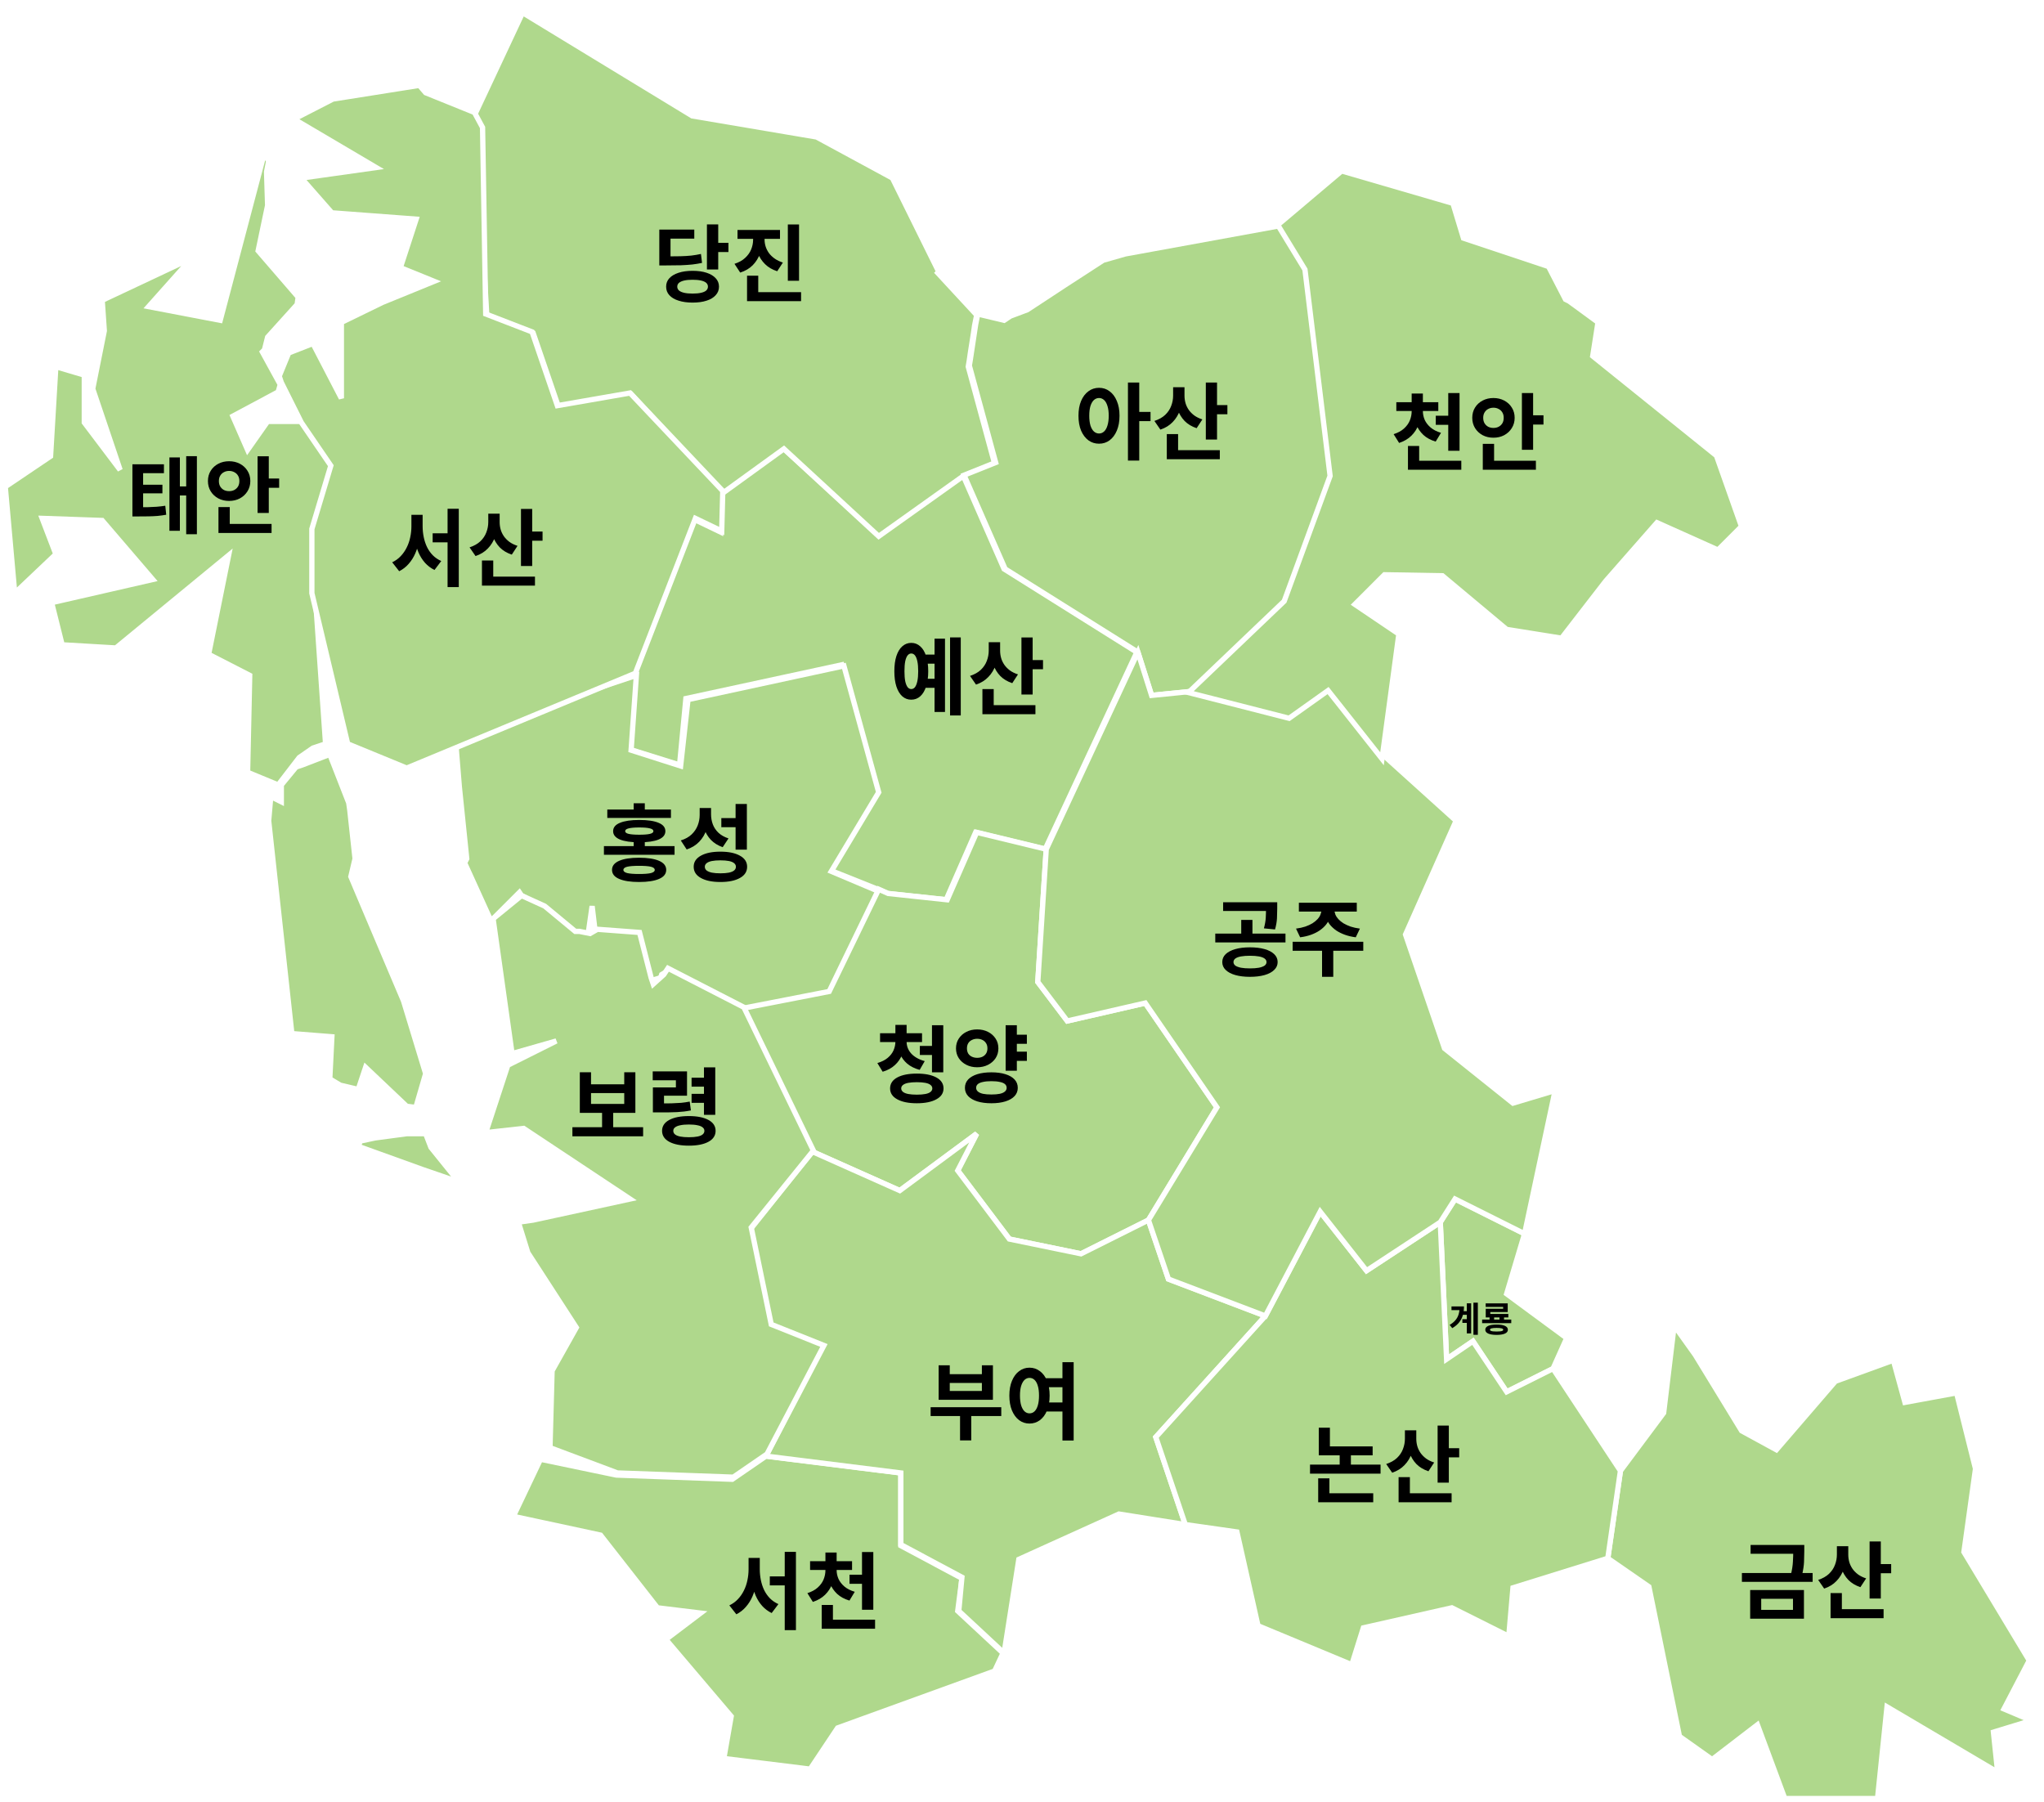 <svg width="194" height="171" viewBox="0 0 194 171" fill="none" xmlns="http://www.w3.org/2000/svg">
    <style>
        .shape {
        transition: fill 0.2s ease;
        }
        .region:hover .shape {
        fill: #84CD49;
        }
    </style>

    <g id="chungnam">
        <g id="teaan" class="region">
            <path class="shape" d="M9.9 31.4L9.7 28.5L18.2 24.5L14.1 29.1L20.9 30.4L25.1 14.5L25.5 15.3L25.3 16.3L25.4 19.5L24.5 23.8L28.3 28.2L28.2 28.9L25.4 32L25.1 33.2L24.9 33.4L26.6 36.5L26.4 37.2L22.1 39.5L23.5 42.7L25.4 40H28.9L31.7 44.1L29.9 50.1V56.2L30.9 70.6L29.7 71L28.4 71.9L26.4 74.5L23.5 73.3L23.7 64.1L19.8 62.1L21.7 52.7L11 61.5L5.9 61.2L4.9 57.2L14.5 55L9.7 49.4L4 49.2L5.3 52.6L1.4 56.3L0.5 46.2L4.8 43.3L5.3 34.8L8 35.6V40.1L11.4 44.6L8.8 36.9L9.9 31.4ZM28.7 72.6L31.3 71.6L33.1 76.2L33.2 76.9L33.7 81.5L33.3 83.2L38.3 95L40.4 101.9L39.5 105L39.4 105.1L38.6 105L34.7 101.3L34 103.4L32.3 103L31.3 102.4L31.5 98.4L27.7 98.1L25.5 77.9L25.7 75.6L26.7 76.1V74.5L28.1 72.8L28.7 72.6Z"
                  fill="#AFD88C" stroke="white" stroke-width="0.5"/>
            <path class="label" d="M12.568 48.144H13.088C13.451 48.144 13.773 48.141 14.056 48.136C14.344 48.125 14.619 48.112 14.88 48.096C15.147 48.075 15.416 48.043 15.688 48L15.776 48.856C15.499 48.904 15.224 48.941 14.952 48.968C14.68 48.989 14.395 49.003 14.096 49.008C13.797 49.013 13.461 49.016 13.088 49.016H12.568V48.144ZM12.568 44.064H15.56V44.912H13.584V48.496H12.568V44.064ZM13.288 46.008H15.416V46.824H13.288V46.008ZM17.672 43.296H18.688V50.704H17.672V43.296ZM16.784 46.168H18.016V47.024H16.784V46.168ZM16.08 43.416H17.072V50.376H16.08V43.416ZM24.447 43.304H25.511V48.688H24.447V43.304ZM25.215 45.416H26.495V46.296H25.215V45.416ZM20.735 49.728H25.775V50.584H20.735V49.728ZM20.735 48.128H21.807V50.112H20.735V48.128ZM21.743 43.776C22.122 43.776 22.463 43.856 22.767 44.016C23.071 44.176 23.311 44.397 23.487 44.68C23.669 44.963 23.759 45.288 23.759 45.656C23.759 46.019 23.669 46.344 23.487 46.632C23.311 46.915 23.071 47.139 22.767 47.304C22.463 47.464 22.122 47.544 21.743 47.544C21.365 47.544 21.023 47.464 20.719 47.304C20.415 47.139 20.175 46.915 19.999 46.632C19.823 46.344 19.735 46.019 19.735 45.656C19.735 45.288 19.823 44.963 19.999 44.68C20.175 44.397 20.415 44.176 20.719 44.016C21.023 43.856 21.365 43.776 21.743 43.776ZM21.743 44.696C21.562 44.696 21.397 44.736 21.247 44.816C21.103 44.891 20.989 45 20.903 45.144C20.818 45.283 20.775 45.453 20.775 45.656C20.775 45.859 20.818 46.032 20.903 46.176C20.989 46.315 21.103 46.424 21.247 46.504C21.397 46.579 21.562 46.616 21.743 46.616C21.93 46.616 22.095 46.579 22.239 46.504C22.389 46.424 22.506 46.315 22.591 46.176C22.677 46.032 22.719 45.859 22.719 45.656C22.719 45.453 22.677 45.283 22.591 45.144C22.506 45 22.389 44.891 22.239 44.816C22.095 44.736 21.93 44.696 21.743 44.696Z"
                  fill="black"/>
        </g>
        <g id="yesan" class="region">
            <path class="shape" d="M68.499 46.7L74.299 42.5L83.399 50.8L91.399 45.1L95.299 54L107.899 61.9L99.199 80.6L92.599 79L89.799 85.4L84.199 84.8L83.299 84.4L78.799 82.6L83.199 75.1L79.899 63.1L65.099 66.3L64.499 72.6L59.699 71.1L60.199 64L65.899 49.3L68.399 50.5L68.499 46.7Z"
                  fill="#AFD88C" stroke="white" stroke-width="0.5"/>
            <path class="label" d="M87.764 62.128H89.004V62.992H87.764V62.128ZM87.764 64.424H89.004V65.28H87.764V64.424ZM90.172 60.496H91.188V67.904H90.172V60.496ZM88.7 60.616H89.692V67.576H88.7V60.616ZM86.492 61.016C86.817 61.016 87.1 61.126 87.34 61.344C87.585 61.557 87.772 61.867 87.9 62.272C88.033 62.672 88.1 63.152 88.1 63.712C88.1 64.267 88.033 64.747 87.9 65.152C87.772 65.558 87.585 65.87 87.34 66.088C87.1 66.302 86.815 66.408 86.484 66.408C86.164 66.408 85.881 66.302 85.636 66.088C85.396 65.87 85.209 65.558 85.076 65.152C84.948 64.747 84.884 64.267 84.884 63.712C84.884 63.152 84.948 62.672 85.076 62.272C85.209 61.867 85.396 61.557 85.636 61.344C85.881 61.126 86.167 61.016 86.492 61.016ZM86.492 62.024C86.353 62.024 86.236 62.086 86.14 62.208C86.044 62.331 85.969 62.517 85.916 62.768C85.868 63.014 85.844 63.328 85.844 63.712C85.844 64.085 85.868 64.397 85.916 64.648C85.969 64.899 86.044 65.088 86.14 65.216C86.236 65.339 86.353 65.4 86.492 65.4C86.631 65.4 86.748 65.339 86.844 65.216C86.94 65.088 87.015 64.899 87.068 64.648C87.121 64.397 87.148 64.085 87.148 63.712C87.148 63.328 87.121 63.014 87.068 62.768C87.015 62.517 86.94 62.331 86.844 62.208C86.748 62.086 86.631 62.024 86.492 62.024ZM93.843 60.952H94.723V61.752C94.723 62.243 94.646 62.704 94.491 63.136C94.342 63.563 94.113 63.936 93.803 64.256C93.499 64.576 93.11 64.816 92.635 64.976L92.067 64.152C92.489 64.013 92.83 63.822 93.091 63.576C93.353 63.325 93.542 63.043 93.659 62.728C93.782 62.408 93.843 62.083 93.843 61.752V60.952ZM94.059 60.952H94.923V61.76C94.923 61.995 94.955 62.227 95.019 62.456C95.083 62.68 95.185 62.894 95.323 63.096C95.462 63.294 95.638 63.472 95.851 63.632C96.065 63.787 96.321 63.912 96.619 64.008L96.075 64.84C95.611 64.686 95.23 64.456 94.931 64.152C94.638 63.843 94.419 63.483 94.275 63.072C94.131 62.661 94.059 62.224 94.059 61.76V60.952ZM96.947 60.504H98.011V65.92H96.947V60.504ZM97.715 62.648H98.995V63.52H97.715V62.648ZM93.243 66.928H98.275V67.784H93.243V66.928ZM93.243 65.4H94.315V67.384H93.243V65.4Z"
                  fill="black"/>
        </g>
        <g id="hongsung" class="region">
            <path class="shape" d="M43.599 74.7L43.199 69.8L60.399 64.1L59.899 71.2L64.599 72.7L65.299 66.4L80.099 63.2L83.399 75.2L78.899 82.7L83.399 84.6L78.699 94.3L70.499 95.9L63.299 92.2L62.799 92.5L62.699 92.8L61.699 93.1L60.499 88.8L56.499 88.5L56.199 86L55.799 88.8H55.699L54.599 88.6L51.499 86.1L49.499 85L49.299 84.7L46.599 87.4L44.099 81.9L44.299 81.5L43.599 74.7Z"
                  fill="#AFD88C" stroke="white" stroke-width="0.5"/>
            <path class="label" d="M60.656 81.408C61.477 81.408 62.112 81.507 62.56 81.704C63.008 81.901 63.232 82.187 63.232 82.56C63.232 82.939 63.008 83.224 62.56 83.416C62.112 83.613 61.477 83.712 60.656 83.712C59.84 83.712 59.208 83.613 58.76 83.416C58.312 83.224 58.088 82.939 58.088 82.56C58.088 82.187 58.312 81.901 58.76 81.704C59.208 81.507 59.84 81.408 60.656 81.408ZM60.664 82.176C60.147 82.176 59.768 82.205 59.528 82.264C59.288 82.323 59.168 82.424 59.168 82.568C59.168 82.701 59.288 82.8 59.528 82.864C59.768 82.923 60.147 82.952 60.664 82.952C61.176 82.952 61.549 82.923 61.784 82.864C62.024 82.8 62.144 82.701 62.144 82.568C62.144 82.424 62.024 82.323 61.784 82.264C61.549 82.205 61.176 82.176 60.664 82.176ZM57.64 76.832H63.68V77.632H57.64V76.832ZM60.672 77.824C61.472 77.824 62.085 77.915 62.512 78.096C62.939 78.272 63.152 78.536 63.152 78.888C63.152 79.235 62.939 79.499 62.512 79.68C62.085 79.856 61.472 79.944 60.672 79.944C59.883 79.944 59.272 79.856 58.84 79.68C58.408 79.499 58.192 79.235 58.192 78.888C58.192 78.536 58.408 78.272 58.84 78.096C59.272 77.915 59.883 77.824 60.672 77.824ZM60.672 78.536C60.219 78.536 59.883 78.565 59.664 78.624C59.445 78.677 59.336 78.765 59.336 78.888C59.336 79.005 59.445 79.091 59.664 79.144C59.883 79.197 60.219 79.224 60.672 79.224C61.136 79.224 61.475 79.197 61.688 79.144C61.907 79.091 62.016 79.005 62.016 78.888C62.016 78.765 61.907 78.677 61.688 78.624C61.475 78.565 61.136 78.536 60.672 78.536ZM60.144 76.24H61.2V77.384H60.144V76.24ZM57.32 80.304H64.024V81.128H57.32V80.304ZM60.144 79.608H61.2V80.648H60.144V79.608ZM66.407 76.688H67.287V77.344C67.287 77.84 67.21 78.307 67.055 78.744C66.906 79.181 66.677 79.563 66.367 79.888C66.058 80.213 65.661 80.459 65.175 80.624L64.615 79.768C65.042 79.635 65.386 79.443 65.647 79.192C65.909 78.941 66.101 78.656 66.223 78.336C66.346 78.016 66.407 77.685 66.407 77.344V76.688ZM66.623 76.688H67.487V77.296C67.487 77.621 67.543 77.936 67.655 78.24C67.767 78.539 67.946 78.805 68.191 79.04C68.437 79.269 68.754 79.448 69.143 79.576L68.591 80.408C68.138 80.248 67.765 80.016 67.471 79.712C67.183 79.408 66.97 79.051 66.831 78.64C66.693 78.224 66.623 77.776 66.623 77.296V76.688ZM69.815 76.304H70.887V80.64H69.815V76.304ZM68.375 80.832C69.159 80.832 69.778 80.96 70.231 81.216C70.685 81.467 70.911 81.816 70.911 82.264C70.911 82.723 70.685 83.077 70.231 83.328C69.778 83.584 69.159 83.712 68.375 83.712C67.591 83.712 66.973 83.584 66.519 83.328C66.066 83.077 65.839 82.723 65.839 82.264C65.839 81.816 66.066 81.467 66.519 81.216C66.973 80.96 67.591 80.832 68.375 80.832ZM68.375 81.656C68.055 81.656 67.786 81.677 67.567 81.72C67.349 81.763 67.181 81.832 67.063 81.928C66.951 82.019 66.895 82.131 66.895 82.264C66.895 82.403 66.951 82.52 67.063 82.616C67.181 82.707 67.349 82.776 67.567 82.824C67.786 82.867 68.055 82.888 68.375 82.888C68.695 82.888 68.965 82.867 69.183 82.824C69.402 82.776 69.567 82.707 69.679 82.616C69.791 82.52 69.847 82.403 69.847 82.264C69.847 82.131 69.791 82.019 69.679 81.928C69.567 81.832 69.402 81.763 69.183 81.72C68.965 81.677 68.695 81.656 68.375 81.656ZM68.463 77.648H69.975V78.512H68.463V77.648Z"
                  fill="black"/>
        </g>
        <g id="chungyang" class="region">
            <path class="shape" d="M70.5 95.7L78.7 94.1L83.4 84.4L84.3 84.8L89.9 85.4L92.7 79L99.3 80.6L98.5 93.2L101.3 96.9L108.7 95.2L115.5 105.1L109 115.8L102.6 119L95.8 117.6L90.9 111.1L92.7 107.6L85.4 113L77.1 109.3L70.5 95.7Z"
                  fill="#AFD88C" stroke="white" stroke-width="0.5"/>
            <path class="label" d="M84.984 98.6H85.848V98.864C85.848 99.296 85.773 99.704 85.624 100.088C85.475 100.472 85.245 100.805 84.936 101.088C84.632 101.371 84.245 101.581 83.776 101.72L83.272 100.896C83.672 100.779 83.997 100.616 84.248 100.408C84.504 100.195 84.691 99.955 84.808 99.688C84.925 99.416 84.984 99.141 84.984 98.864V98.6ZM85.184 98.6H86.048V98.864C86.048 99.056 86.08 99.245 86.144 99.432C86.213 99.619 86.317 99.795 86.456 99.96C86.6 100.125 86.781 100.272 87 100.4C87.219 100.528 87.475 100.632 87.768 100.712L87.288 101.544C86.819 101.416 86.427 101.221 86.112 100.96C85.803 100.693 85.571 100.379 85.416 100.016C85.261 99.653 85.184 99.269 85.184 98.864V98.6ZM83.528 98.064H87.512V98.904H83.528V98.064ZM84.984 97.272H86.048V98.4H84.984V97.272ZM87.304 99.272H88.712V100.128H87.304V99.272ZM88.456 97.304H89.528V101.776H88.456V97.304ZM87.016 101.896C87.8 101.896 88.419 102.019 88.872 102.264C89.325 102.509 89.552 102.856 89.552 103.304C89.552 103.747 89.325 104.091 88.872 104.336C88.419 104.587 87.8 104.712 87.016 104.712C86.232 104.712 85.613 104.587 85.16 104.336C84.707 104.091 84.48 103.747 84.48 103.304C84.48 102.856 84.707 102.509 85.16 102.264C85.613 102.019 86.232 101.896 87.016 101.896ZM87.016 102.712C86.696 102.712 86.424 102.733 86.2 102.776C85.981 102.819 85.816 102.885 85.704 102.976C85.592 103.061 85.536 103.171 85.536 103.304C85.536 103.432 85.592 103.541 85.704 103.632C85.816 103.723 85.981 103.789 86.2 103.832C86.424 103.875 86.696 103.896 87.016 103.896C87.341 103.896 87.613 103.875 87.832 103.832C88.051 103.789 88.213 103.723 88.32 103.632C88.432 103.541 88.488 103.432 88.488 103.304C88.488 103.171 88.432 103.061 88.32 102.976C88.213 102.885 88.051 102.819 87.832 102.776C87.613 102.733 87.341 102.712 87.016 102.712ZM96.191 98.208H97.463V99.072H96.191V98.208ZM96.191 99.816H97.463V100.688H96.191V99.816ZM92.743 97.704C93.127 97.704 93.471 97.781 93.775 97.936C94.079 98.091 94.319 98.304 94.495 98.576C94.671 98.843 94.759 99.152 94.759 99.504C94.759 99.851 94.671 100.16 94.495 100.432C94.319 100.699 94.079 100.909 93.775 101.064C93.471 101.219 93.127 101.296 92.743 101.296C92.365 101.296 92.023 101.219 91.719 101.064C91.415 100.909 91.175 100.699 90.999 100.432C90.823 100.16 90.735 99.851 90.735 99.504C90.735 99.152 90.823 98.843 90.999 98.576C91.175 98.304 91.415 98.091 91.719 97.936C92.023 97.781 92.365 97.704 92.743 97.704ZM92.743 98.592C92.562 98.592 92.397 98.629 92.247 98.704C92.098 98.773 91.981 98.877 91.895 99.016C91.815 99.149 91.775 99.312 91.775 99.504C91.775 99.691 91.815 99.853 91.895 99.992C91.981 100.125 92.098 100.227 92.247 100.296C92.397 100.365 92.562 100.4 92.743 100.4C92.935 100.4 93.103 100.365 93.247 100.296C93.391 100.227 93.506 100.125 93.591 99.992C93.677 99.853 93.719 99.691 93.719 99.504C93.719 99.312 93.677 99.149 93.591 99.016C93.506 98.877 93.391 98.773 93.247 98.704C93.103 98.629 92.935 98.592 92.743 98.592ZM95.447 97.304H96.511V101.624H95.447V97.304ZM94.095 101.776C94.607 101.776 95.05 101.835 95.423 101.952C95.802 102.069 96.093 102.237 96.295 102.456C96.498 102.675 96.599 102.939 96.599 103.248C96.599 103.552 96.498 103.813 96.295 104.032C96.093 104.251 95.802 104.419 95.423 104.536C95.05 104.653 94.607 104.712 94.095 104.712C93.583 104.712 93.138 104.653 92.759 104.536C92.386 104.419 92.095 104.251 91.887 104.032C91.685 103.813 91.583 103.552 91.583 103.248C91.583 102.939 91.685 102.675 91.887 102.456C92.095 102.237 92.386 102.069 92.759 101.952C93.138 101.835 93.583 101.776 94.095 101.776ZM94.095 102.616C93.781 102.616 93.517 102.64 93.303 102.688C93.09 102.731 92.927 102.797 92.815 102.888C92.703 102.979 92.647 103.099 92.647 103.248C92.647 103.387 92.703 103.504 92.815 103.6C92.927 103.696 93.09 103.768 93.303 103.816C93.517 103.859 93.781 103.88 94.095 103.88C94.41 103.88 94.674 103.859 94.887 103.816C95.106 103.768 95.269 103.696 95.375 103.6C95.487 103.504 95.543 103.387 95.543 103.248C95.543 103.099 95.487 102.979 95.375 102.888C95.269 102.797 95.106 102.731 94.887 102.688C94.674 102.64 94.41 102.616 94.095 102.616Z"
                  fill="black"/>
        </g>
        <g id="seocheon" class="region">
            <path class="shape" d="M58.5 140L69.5 140.4L72.7 138.2L85.5 139.8V146.7L91.3 149.8L90.9 152.9L95.2 156.9L94.4 158.6L79.5 164L76.9 167.9H76.8L76 167.8L68.7 166.9L69.4 162.9L63.2 155.6L66.5 153.1L62.4 152.6L57 145.7L49.1 144L47.4 146.7L51.3 138.5L58.5 140Z"
                  fill="#AFD88C" stroke="white" stroke-width="0.5"/>
            <path class="label" d="M73.064 149.616H75.016V150.472H73.064V149.616ZM71.048 147.864H71.904V148.944C71.904 149.408 71.864 149.859 71.784 150.296C71.704 150.733 71.581 151.141 71.416 151.52C71.251 151.899 71.04 152.232 70.784 152.52C70.533 152.808 70.235 153.04 69.888 153.216L69.224 152.368C69.539 152.219 69.808 152.024 70.032 151.784C70.261 151.544 70.451 151.272 70.6 150.968C70.755 150.659 70.867 150.333 70.936 149.992C71.011 149.645 71.048 149.296 71.048 148.944V147.864ZM71.264 147.864H72.112V148.944C72.112 149.291 72.147 149.635 72.216 149.976C72.285 150.312 72.389 150.627 72.528 150.92C72.672 151.213 72.856 151.475 73.08 151.704C73.304 151.928 73.571 152.109 73.88 152.248L73.24 153.096C72.893 152.925 72.595 152.701 72.344 152.424C72.093 152.141 71.888 151.819 71.728 151.456C71.573 151.093 71.456 150.699 71.376 150.272C71.301 149.845 71.264 149.403 71.264 148.944V147.864ZM74.48 147.288H75.544V154.72H74.48V147.288ZM78.343 148.752H79.215V149.032C79.215 149.485 79.141 149.912 78.991 150.312C78.842 150.712 78.615 151.061 78.311 151.36C78.007 151.659 77.621 151.885 77.151 152.04L76.631 151.208C77.031 151.08 77.357 150.904 77.607 150.68C77.863 150.451 78.05 150.195 78.167 149.912C78.285 149.624 78.343 149.331 78.343 149.032V148.752ZM78.543 148.752H79.407V149.032C79.407 149.309 79.466 149.584 79.583 149.856C79.706 150.123 79.895 150.365 80.151 150.584C80.407 150.797 80.733 150.963 81.127 151.08L80.623 151.912C80.154 151.773 79.765 151.563 79.455 151.28C79.151 150.992 78.922 150.656 78.767 150.272C78.618 149.883 78.543 149.469 78.543 149.032V148.752ZM76.887 148.176H80.871V149.008H76.887V148.176ZM78.343 147.352H79.407V148.488H78.343V147.352ZM80.631 149.456H82.351V150.32H80.631V149.456ZM81.815 147.304H82.887V152.784H81.815V147.304ZM77.991 153.728H83.055V154.584H77.991V153.728ZM77.991 152.328H79.055V154.288H77.991V152.328Z"
                  fill="black"/>
        </g>
        <g id="buyeo" class="region">
            <path class="shape" d="M72.699 138.2L77.999 127.9L73.099 125.9L71.199 116.7L77.099 109.3L85.399 113L92.699 107.6L90.899 111.1L95.799 117.6L102.599 119L108.999 115.8L110.899 121.4L120.099 124.9L109.699 136.4L112.499 144.7L106.199 143.7L96.699 148L95.299 156.9L90.999 152.9L91.299 149.7L85.499 146.6V139.8L72.699 138.2Z"
                  fill="#AFD88C" stroke="white" stroke-width="0.5"/>
            <path class="label" d="M88.328 133.56H95.032V134.4H88.328V133.56ZM91.12 133.984H92.184V136.712H91.12V133.984ZM89.088 129.584H90.144V130.424H93.192V129.584H94.24V132.856H89.088V129.584ZM90.144 131.256V132.016H93.192V131.256H90.144ZM98.999 130.808H101.015V131.664H98.999V130.808ZM98.999 133.112H101.015V133.968H98.999V133.112ZM97.711 129.808C98.079 129.808 98.407 129.917 98.695 130.136C98.989 130.349 99.215 130.656 99.375 131.056C99.541 131.451 99.623 131.917 99.623 132.456C99.623 133 99.541 133.472 99.375 133.872C99.215 134.267 98.989 134.573 98.695 134.792C98.407 135.005 98.079 135.112 97.711 135.112C97.343 135.112 97.015 135.005 96.727 134.792C96.439 134.573 96.213 134.267 96.047 133.872C95.882 133.472 95.799 133 95.799 132.456C95.799 131.917 95.882 131.451 96.047 131.056C96.213 130.656 96.439 130.349 96.727 130.136C97.015 129.917 97.343 129.808 97.711 129.808ZM97.711 130.776C97.535 130.776 97.378 130.84 97.239 130.968C97.106 131.096 96.999 131.285 96.919 131.536C96.845 131.781 96.807 132.088 96.807 132.456C96.807 132.819 96.845 133.128 96.919 133.384C96.999 133.635 97.106 133.824 97.239 133.952C97.378 134.08 97.535 134.144 97.711 134.144C97.898 134.144 98.058 134.08 98.191 133.952C98.325 133.824 98.429 133.635 98.503 133.384C98.578 133.128 98.615 132.819 98.615 132.456C98.615 132.088 98.578 131.781 98.503 131.536C98.429 131.285 98.325 131.096 98.191 130.968C98.058 130.84 97.898 130.776 97.711 130.776ZM100.839 129.288H101.903V136.72H100.839V129.288Z"
                  fill="black"/>
        </g>
        <g id="geumsan" class="region">
            <path class="shape" d="M158.9 125.8L160.9 128.6L165.3 135.8L168.6 137.6L174.2 131.1L179.7 129.1L180.8 133.1L185.7 132.2L187.5 139.4L186.4 147.3L192.6 157.6L190.2 162.2L192.8 163.3L189.2 164.4L189.6 168.2L179.1 162L178.2 170.7H169.4L166.8 163.7L162.5 167L159.4 164.8L156.5 150.6L152.6 147.9L153.8 139.6L157.9 134.1L158.9 125.8Z"
                  fill="#AFD88C" stroke="white" stroke-width="0.5"/>
            <path class="label" d="M166.152 146.632H170.84V147.472H166.152V146.632ZM165.328 149.296H172.04V150.136H165.328V149.296ZM170.2 146.632H171.248V147.224C171.248 147.539 171.24 147.877 171.224 148.24C171.208 148.603 171.144 149.024 171.032 149.504L169.968 149.496C170.085 149.011 170.152 148.589 170.168 148.232C170.189 147.875 170.2 147.539 170.2 147.224V146.632ZM166.112 150.912H171.216V153.632H166.112V150.912ZM170.176 151.744H167.16V152.792H170.176V151.744ZM174.343 146.752H175.223V147.552C175.223 148.043 175.146 148.504 174.991 148.936C174.842 149.363 174.613 149.736 174.303 150.056C173.999 150.376 173.61 150.616 173.135 150.776L172.567 149.952C172.989 149.813 173.33 149.621 173.591 149.376C173.853 149.125 174.042 148.843 174.159 148.528C174.282 148.208 174.343 147.883 174.343 147.552V146.752ZM174.559 146.752H175.423V147.56C175.423 147.795 175.455 148.027 175.519 148.256C175.583 148.48 175.685 148.693 175.823 148.896C175.962 149.093 176.138 149.272 176.351 149.432C176.565 149.587 176.821 149.712 177.119 149.808L176.575 150.64C176.111 150.485 175.73 150.256 175.431 149.952C175.138 149.643 174.919 149.283 174.775 148.872C174.631 148.461 174.559 148.024 174.559 147.56V146.752ZM177.447 146.304H178.511V151.72H177.447V146.304ZM178.215 148.448H179.495V149.32H178.215V148.448ZM173.743 152.728H178.775V153.584H173.743V152.728ZM173.743 151.2H174.815V153.184H173.743V151.2Z"
                  fill="black"/>
        </g>
        <g id="dangjin" class="region">
            <path class="shape" d="M59.9 37.4L53 38.6L50.6 31.6L46.2 29.9L45.1 10.9V10.8L49.6 1.2L65.7 11L77.5 13L84.7 16.9L89.1 25.8L89 25.9L92.7 29.9L92.5 30.9L92.4 31.6L92.1 33.5L92 34.2L91.9 34.8L94.4 44L91.4 45.2L83.4 50.9L74.4 42.6L68.6 46.8L59.9 37.4Z"
                  fill="#AFD88C" stroke="white" stroke-width="0.5"/>
            <path class="label" d="M67.096 21.296H68.168V25.576H67.096V21.296ZM67.864 23.048H69.136V23.92H67.864V23.048ZM65.736 25.704C66.248 25.704 66.691 25.765 67.064 25.888C67.437 26.011 67.725 26.184 67.928 26.408C68.136 26.627 68.24 26.893 68.24 27.208C68.24 27.523 68.136 27.792 67.928 28.016C67.725 28.245 67.437 28.419 67.064 28.536C66.691 28.659 66.248 28.72 65.736 28.72C65.229 28.72 64.787 28.659 64.408 28.536C64.029 28.419 63.736 28.245 63.528 28.016C63.325 27.792 63.224 27.523 63.224 27.208C63.224 26.893 63.325 26.627 63.528 26.408C63.736 26.184 64.029 26.011 64.408 25.888C64.787 25.765 65.229 25.704 65.736 25.704ZM65.736 26.552C65.421 26.552 65.157 26.576 64.944 26.624C64.731 26.672 64.565 26.744 64.448 26.84C64.336 26.936 64.28 27.059 64.28 27.208C64.28 27.352 64.336 27.475 64.448 27.576C64.565 27.672 64.731 27.744 64.944 27.792C65.157 27.84 65.421 27.864 65.736 27.864C66.051 27.864 66.315 27.84 66.528 27.792C66.747 27.744 66.912 27.672 67.024 27.576C67.136 27.475 67.192 27.352 67.192 27.208C67.192 27.059 67.136 26.936 67.024 26.84C66.912 26.744 66.747 26.672 66.528 26.624C66.315 26.576 66.051 26.552 65.736 26.552ZM62.576 24.336H63.2C63.744 24.336 64.208 24.331 64.592 24.32C64.976 24.309 65.32 24.288 65.624 24.256C65.928 24.219 66.229 24.168 66.528 24.104L66.632 24.952C66.328 25.016 66.019 25.067 65.704 25.104C65.389 25.136 65.032 25.16 64.632 25.176C64.237 25.187 63.76 25.192 63.2 25.192H62.576V24.336ZM62.576 21.792H65.896V22.648H63.64V24.92H62.576V21.792ZM71.479 22.128H72.359V22.752C72.359 23.216 72.282 23.659 72.127 24.08C71.978 24.496 71.749 24.861 71.439 25.176C71.13 25.485 70.735 25.717 70.255 25.872L69.711 25.04C70.127 24.907 70.463 24.72 70.719 24.48C70.981 24.24 71.173 23.971 71.295 23.672C71.418 23.368 71.479 23.061 71.479 22.752V22.128ZM71.703 22.128H72.567V22.752C72.567 22.971 72.602 23.189 72.671 23.408C72.741 23.621 72.845 23.827 72.983 24.024C73.127 24.216 73.309 24.389 73.527 24.544C73.746 24.699 74.005 24.824 74.303 24.92L73.767 25.744C73.303 25.595 72.919 25.371 72.615 25.072C72.311 24.773 72.082 24.424 71.927 24.024C71.778 23.619 71.703 23.195 71.703 22.752V22.128ZM69.999 21.824H74.031V22.672H69.999V21.824ZM74.775 21.304H75.839V26.648H74.775V21.304ZM70.903 27.728H76.031V28.584H70.903V27.728ZM70.903 26.168H71.967V28.152H70.903V26.168Z"
                  fill="black"/>
        </g>
        <g id="gyeoryong" class="region">
            <path class="shape" d="M147.399 129.9L142.999 132.1L139.799 127.3L137.299 129L136.699 116L138.099 113.8L144.699 117.1L142.999 122.8L148.699 127L147.399 129.9Z"
                  fill="#AFD88C" stroke="white" stroke-width="0.5"/>
            <path class="label" d="M138.813 124.443H139.431V124.79H138.813V124.443ZM138.797 125.205H139.421V125.555H138.797V125.205ZM139.846 123.635H140.265V126.69H139.846V123.635ZM139.219 123.701H139.629V126.555H139.219V123.701ZM138.53 123.994H138.949C138.949 124.285 138.915 124.555 138.846 124.806C138.78 125.055 138.666 125.283 138.503 125.492C138.343 125.701 138.12 125.89 137.837 126.057L137.589 125.75C137.82 125.611 138.004 125.461 138.14 125.298C138.279 125.133 138.378 124.951 138.437 124.753C138.499 124.553 138.53 124.33 138.53 124.083V123.994ZM137.764 123.994H138.675V124.347H137.764V123.994ZM140.671 125.242H143.436V125.582H140.671V125.242ZM141.008 123.707H143.1V124.526H141.447V124.862H141.014V124.215H142.668V124.04H141.008V123.707ZM141.014 124.707H143.159V125.04H141.014V124.707ZM142.044 125.714C142.385 125.714 142.649 125.755 142.836 125.839C143.023 125.923 143.116 126.046 143.116 126.209C143.116 126.367 143.023 126.488 142.836 126.572C142.649 126.655 142.385 126.697 142.044 126.697C141.705 126.697 141.441 126.655 141.252 126.572C141.065 126.488 140.971 126.366 140.971 126.205C140.971 126.045 141.065 125.923 141.252 125.839C141.441 125.755 141.705 125.714 142.044 125.714ZM142.047 126.034C141.832 126.034 141.672 126.048 141.569 126.077C141.467 126.103 141.417 126.146 141.417 126.205C141.417 126.245 141.439 126.278 141.483 126.304C141.529 126.328 141.598 126.347 141.691 126.36C141.783 126.371 141.901 126.377 142.044 126.377C142.189 126.377 142.308 126.371 142.4 126.36C142.495 126.347 142.564 126.328 142.608 126.304C142.652 126.278 142.674 126.245 142.674 126.205C142.674 126.146 142.624 126.103 142.522 126.077C142.421 126.048 142.263 126.034 142.047 126.034ZM141.377 124.882H141.81V125.466H141.377V124.882ZM142.318 124.882H142.75V125.466H142.318V124.882Z"
                  fill="black"/>
        </g>
        <g id="nonsan" class="region">
            <path class="shape" d="M120.099 124.9L125.299 115L129.699 120.6L136.699 116L137.299 129L139.799 127.3L142.999 132.1L147.399 129.9L153.799 139.6L152.599 147.9L143.599 150.7L143.199 155.3L137.799 152.6L129.399 154.5L128.299 158L119.399 154.3L117.399 145.4L112.499 144.7L109.699 136.4L120.099 124.9Z"
                  fill="#AFD88C" stroke="white" stroke-width="0.5"/>
            <path class="label" d="M125.168 137.28H130.28V138.128H125.168V137.28ZM125.168 135.504H126.224V137.624H125.168V135.504ZM124.336 139.008H131.032V139.864H124.336V139.008ZM127.152 137.792H128.216V139.264H127.152V137.792ZM125.112 141.728H130.336V142.584H125.112V141.728ZM125.112 140.312H126.176V142.16H125.112V140.312ZM133.343 135.752H134.223V136.552C134.223 137.043 134.146 137.504 133.991 137.936C133.842 138.363 133.613 138.736 133.303 139.056C132.999 139.376 132.61 139.616 132.135 139.776L131.567 138.952C131.989 138.813 132.33 138.621 132.591 138.376C132.853 138.125 133.042 137.843 133.159 137.528C133.282 137.208 133.343 136.883 133.343 136.552V135.752ZM133.559 135.752H134.423V136.56C134.423 136.795 134.455 137.027 134.519 137.256C134.583 137.48 134.685 137.693 134.823 137.896C134.962 138.093 135.138 138.272 135.351 138.432C135.565 138.587 135.821 138.712 136.119 138.808L135.575 139.64C135.111 139.485 134.73 139.256 134.431 138.952C134.138 138.643 133.919 138.283 133.775 137.872C133.631 137.461 133.559 137.024 133.559 136.56V135.752ZM136.447 135.304H137.511V140.72H136.447V135.304ZM137.215 137.448H138.495V138.32H137.215V137.448ZM132.743 141.728H137.775V142.584H132.743V141.728ZM132.743 140.2H133.815V142.184H132.743V140.2Z"
                  fill="black"/>
        </g>
        <g id="seosan" class="region">
            <path class="shape" d="M39.8 8.1L40.4 8.8L45.1 10.7V10.8L45.8 12.1L46.1 29.8L50.5 31.5L52.9 38.5L59.8 37.3L68.6 46.6L68.5 50.4L66 49.2L60.3 63.9L38.6 72.9L33 70.6L29.6 56.3V50.2L31.4 44.2L28.6 40.1L26.7 36.3L26.5 35.7L27.4 33.5L29.7 32.6L32.4 37.8V30.6L36.3 28.7L41.2 26.7L38 25.4L39.5 20.8L31.5 20.2L28.6 16.9L35.7 15.9L27.9 11.3L31.6 9.4L39.8 8.1Z"
                  fill="#AFD88C" stroke="white" stroke-width="0.5"/>
            <path class="label" d="M41.064 50.616H43.016V51.472H41.064V50.616ZM39.048 48.864H39.904V49.944C39.904 50.408 39.864 50.859 39.784 51.296C39.704 51.733 39.581 52.141 39.416 52.52C39.251 52.899 39.04 53.232 38.784 53.52C38.533 53.808 38.235 54.04 37.888 54.216L37.224 53.368C37.539 53.219 37.808 53.024 38.032 52.784C38.261 52.544 38.451 52.272 38.6 51.968C38.755 51.659 38.867 51.333 38.936 50.992C39.011 50.645 39.048 50.296 39.048 49.944V48.864ZM39.264 48.864H40.112V49.944C40.112 50.291 40.147 50.635 40.216 50.976C40.285 51.312 40.389 51.627 40.528 51.92C40.672 52.213 40.856 52.475 41.08 52.704C41.304 52.928 41.571 53.109 41.88 53.248L41.24 54.096C40.893 53.925 40.595 53.701 40.344 53.424C40.093 53.141 39.888 52.819 39.728 52.456C39.573 52.093 39.456 51.699 39.376 51.272C39.301 50.845 39.264 50.403 39.264 49.944V48.864ZM42.48 48.288H43.544V55.72H42.48V48.288ZM46.343 48.752H47.223V49.552C47.223 50.043 47.146 50.504 46.991 50.936C46.842 51.363 46.613 51.736 46.303 52.056C45.999 52.376 45.61 52.616 45.135 52.776L44.567 51.952C44.989 51.813 45.33 51.621 45.591 51.376C45.853 51.125 46.042 50.843 46.159 50.528C46.282 50.208 46.343 49.883 46.343 49.552V48.752ZM46.559 48.752H47.423V49.56C47.423 49.795 47.455 50.027 47.519 50.256C47.583 50.48 47.685 50.693 47.823 50.896C47.962 51.093 48.138 51.272 48.351 51.432C48.565 51.587 48.821 51.712 49.119 51.808L48.575 52.64C48.111 52.485 47.73 52.256 47.431 51.952C47.138 51.643 46.919 51.283 46.775 50.872C46.631 50.461 46.559 50.024 46.559 49.56V48.752ZM49.447 48.304H50.511V53.72H49.447V48.304ZM50.215 50.448H51.495V51.32H50.215V50.448ZM45.743 54.728H50.775V55.584H45.743V54.728ZM45.743 53.2H46.815V55.184H45.743V53.2Z"
                  fill="black"/>
        </g>
        <g id="asan" class="region">
            <path class="shape" d="M106.8 24.1L121.6 21.4L124.1 25.5L126.5 45.2L122.1 57.2L113.3 65.6L109.3 66L108 61.9L95.4 54L91.5 45.1L94.5 43.9L92 34.7L92.1 34.1L92.6 30.8L92.8 29.8L95.3 30.4L95.9 30L97.5 29.4L101 27.1L104.7 24.7L106.8 24.1Z"
                  fill="#AFD88C" stroke="white" stroke-width="0.5"/>
            <path class="label" d="M104.312 36.808C104.691 36.808 105.024 36.917 105.312 37.136C105.605 37.349 105.835 37.656 106 38.056C106.171 38.451 106.256 38.917 106.256 39.456C106.256 40 106.171 40.472 106 40.872C105.835 41.267 105.605 41.573 105.312 41.792C105.024 42.005 104.691 42.112 104.312 42.112C103.933 42.112 103.597 42.005 103.304 41.792C103.011 41.573 102.779 41.267 102.608 40.872C102.443 40.472 102.36 40 102.36 39.456C102.36 38.917 102.443 38.451 102.608 38.056C102.779 37.656 103.011 37.349 103.304 37.136C103.597 36.917 103.933 36.808 104.312 36.808ZM104.312 37.776C104.131 37.776 103.968 37.84 103.824 37.968C103.685 38.096 103.576 38.285 103.496 38.536C103.421 38.781 103.384 39.088 103.384 39.456C103.384 39.819 103.421 40.128 103.496 40.384C103.576 40.635 103.685 40.824 103.824 40.952C103.968 41.08 104.131 41.144 104.312 41.144C104.493 41.144 104.653 41.08 104.792 40.952C104.931 40.824 105.037 40.635 105.112 40.384C105.192 40.128 105.232 39.819 105.232 39.456C105.232 39.088 105.192 38.781 105.112 38.536C105.037 38.285 104.931 38.096 104.792 37.968C104.653 37.84 104.493 37.776 104.312 37.776ZM107.056 36.304H108.128V43.712H107.056V36.304ZM107.896 39.096H109.2V39.968H107.896V39.096ZM111.343 36.752H112.223V37.552C112.223 38.043 112.146 38.504 111.991 38.936C111.842 39.363 111.613 39.736 111.303 40.056C110.999 40.376 110.61 40.616 110.135 40.776L109.567 39.952C109.989 39.813 110.33 39.621 110.591 39.376C110.853 39.125 111.042 38.843 111.159 38.528C111.282 38.208 111.343 37.883 111.343 37.552V36.752ZM111.559 36.752H112.423V37.56C112.423 37.795 112.455 38.027 112.519 38.256C112.583 38.48 112.685 38.693 112.823 38.896C112.962 39.093 113.138 39.272 113.351 39.432C113.565 39.587 113.821 39.712 114.119 39.808L113.575 40.64C113.111 40.485 112.73 40.256 112.431 39.952C112.138 39.643 111.919 39.283 111.775 38.872C111.631 38.461 111.559 38.024 111.559 37.56V36.752ZM114.447 36.304H115.511V41.72H114.447V36.304ZM115.215 38.448H116.495V39.32H115.215V38.448ZM110.743 42.728H115.775V43.584H110.743V42.728ZM110.743 41.2H111.815V43.184H110.743V41.2Z"
                  fill="black"/>
        </g>
        <g id="boyeong" class="region">
            <path class="shape" d="M40.9 108.9L43.4 112L43.3 112.1L40.1 111L34 108.8L34.2 108.3L35.6 108L38.6 107.6H40.4L40.9 108.9ZM50.1 118.9L49.2 116L50.6 115.8L59.8 113.8L49.7 107.1L46.1 107.5L48.2 101.1L52.8 98.8L48.6 100L46.8 87.2L49.5 85L51.7 86L54.6 88.4H55L56 88.6L56.7 88.2L60.7 88.5L61.8 92.8L62 93.4L63 92.5L63.4 91.9L70.6 95.6L77.2 109.2L71.3 116.5L73.2 125.7L78.2 127.7L72.8 138L69.6 140.2L58.6 139.8L52.2 137.4L52.4 130.1L54.7 126L50.1 118.9Z"
                  fill="#AFD88C" stroke="white" stroke-width="0.5"/>
            <path class="label" d="M54.328 106.984H61.04V107.848H54.328V106.984ZM57.144 105.4H58.2V107.192H57.144V105.4ZM55.032 101.768H56.096V102.912H59.248V101.768H60.304V105.624H55.032V101.768ZM56.096 103.744V104.776H59.248V103.744H56.096ZM61.967 104.728H62.527C62.991 104.728 63.389 104.725 63.719 104.72C64.055 104.709 64.362 104.693 64.639 104.672C64.917 104.645 65.191 104.605 65.463 104.552L65.575 105.392C65.357 105.435 65.141 105.469 64.927 105.496C64.719 105.517 64.495 105.536 64.255 105.552C64.021 105.563 63.762 105.571 63.479 105.576C63.202 105.576 62.885 105.576 62.527 105.576H61.967V104.728ZM61.951 101.688H65.207V103.992H63.023V105.352H61.967V103.208H64.151V102.528H61.951V101.688ZM66.815 101.304H67.887V105.808H66.815V101.304ZM65.639 102.288H67.015V103.136H65.639V102.288ZM65.639 103.816H67.015V104.672H65.639V103.816ZM65.383 105.928C66.173 105.928 66.791 106.051 67.239 106.296C67.693 106.541 67.919 106.885 67.919 107.328C67.919 107.776 67.693 108.123 67.239 108.368C66.791 108.613 66.173 108.736 65.383 108.736C64.594 108.736 63.973 108.613 63.519 108.368C63.066 108.123 62.839 107.776 62.839 107.328C62.839 106.885 63.066 106.541 63.519 106.296C63.973 106.051 64.594 105.928 65.383 105.928ZM65.383 106.728C65.058 106.728 64.786 106.752 64.567 106.8C64.349 106.843 64.183 106.909 64.071 107C63.959 107.085 63.903 107.195 63.903 107.328C63.903 107.467 63.959 107.581 64.071 107.672C64.183 107.763 64.349 107.829 64.567 107.872C64.786 107.915 65.058 107.936 65.383 107.936C65.709 107.936 65.981 107.915 66.199 107.872C66.418 107.829 66.581 107.763 66.687 107.672C66.799 107.581 66.855 107.467 66.855 107.328C66.855 107.195 66.799 107.085 66.687 107C66.581 106.909 66.418 106.843 66.199 106.8C65.981 106.752 65.709 106.728 65.383 106.728Z"
                  fill="black"/>
        </g>
        <g id="gongju" class="region">
            <path class="shape" d="M108 61.9L109.3 66L113.3 65.6L122.3 67.9L126.1 65.2L131 71.4L138.2 77.9L133.4 88.7L137.1 99.5L143.6 104.7L147.6 103.5L144.7 117.1L138.1 113.8L136.7 116L129.7 120.6L125.3 115L120.1 124.9L110.9 121.4L109 115.8L115.5 105.1L108.7 95.2L101.3 96.9L98.5 93.2L99.3 80.6L108 61.9Z"
                  fill="#AFD88C" stroke="white" stroke-width="0.5"/>
            <path class="label" d="M118.632 89.912C119.165 89.912 119.629 89.968 120.024 90.08C120.419 90.192 120.723 90.352 120.936 90.56C121.155 90.768 121.264 91.019 121.264 91.312C121.264 91.6 121.155 91.848 120.936 92.056C120.723 92.269 120.419 92.432 120.024 92.544C119.629 92.656 119.165 92.712 118.632 92.712C118.104 92.712 117.643 92.656 117.248 92.544C116.853 92.432 116.547 92.269 116.328 92.056C116.115 91.848 116.008 91.6 116.008 91.312C116.008 91.019 116.115 90.768 116.328 90.56C116.547 90.352 116.853 90.192 117.248 90.08C117.643 89.968 118.104 89.912 118.632 89.912ZM118.632 90.712C118.301 90.712 118.019 90.733 117.784 90.776C117.549 90.819 117.371 90.885 117.248 90.976C117.131 91.067 117.072 91.179 117.072 91.312C117.072 91.445 117.131 91.557 117.248 91.648C117.371 91.733 117.549 91.8 117.784 91.848C118.019 91.891 118.301 91.912 118.632 91.912C118.968 91.912 119.253 91.891 119.488 91.848C119.723 91.8 119.901 91.733 120.024 91.648C120.147 91.557 120.208 91.445 120.208 91.312C120.208 91.179 120.147 91.067 120.024 90.976C119.901 90.885 119.723 90.819 119.488 90.776C119.253 90.733 118.968 90.712 118.632 90.712ZM116.088 85.632H120.784V86.464H116.088V85.632ZM115.344 88.608H122.008V89.448H115.344V88.608ZM117.808 87.312H118.872V88.816H117.808V87.312ZM120.16 85.632H121.224V86.24C121.224 86.533 121.216 86.84 121.2 87.16C121.184 87.48 121.123 87.832 121.016 88.216L119.96 88.112C120.061 87.733 120.12 87.397 120.136 87.104C120.152 86.811 120.16 86.523 120.16 86.24V85.632ZM125.423 86.12H126.351V86.344C126.351 86.6 126.309 86.848 126.223 87.088C126.143 87.328 126.021 87.552 125.855 87.76C125.69 87.963 125.487 88.147 125.247 88.312C125.013 88.472 124.741 88.608 124.431 88.72C124.122 88.832 123.778 88.912 123.399 88.96L123.007 88.136C123.338 88.093 123.631 88.029 123.887 87.944C124.149 87.853 124.375 87.749 124.567 87.632C124.759 87.509 124.919 87.379 125.047 87.24C125.175 87.101 125.269 86.955 125.327 86.8C125.391 86.645 125.423 86.493 125.423 86.344V86.12ZM125.735 86.12H126.655V86.344C126.655 86.493 126.685 86.645 126.743 86.8C126.807 86.955 126.903 87.101 127.031 87.24C127.159 87.379 127.319 87.509 127.511 87.632C127.709 87.749 127.935 87.853 128.191 87.944C128.447 88.029 128.741 88.093 129.071 88.136L128.679 88.96C128.301 88.912 127.957 88.832 127.647 88.72C127.338 88.608 127.063 88.472 126.823 88.312C126.589 88.147 126.389 87.963 126.223 87.76C126.063 87.552 125.941 87.328 125.855 87.088C125.775 86.848 125.735 86.6 125.735 86.344V86.12ZM125.479 90H126.543V92.712H125.479V90ZM122.687 89.384H129.391V90.24H122.687V89.384ZM123.279 85.68H128.775V86.52H123.279V85.68Z"
                  fill="black"/>
        </g>
        <g id="cheonan" class="region">
            <path class="shape" d="M127.469 16.26L137.769 19.26L137.898 19.298L137.938 19.428L138.899 22.602L146.878 25.263L146.975 25.295L147.021 25.386L148.583 28.412L148.769 28.505L148.793 28.486L148.93 28.586L149.26 28.751L149.21 28.79L151.547 30.499L151.67 30.589L151.646 30.739L151.168 33.796L162.856 43.206L162.912 43.251L162.936 43.317L165.235 49.817L165.288 49.966L163.055 52.199L162.897 52.129L157.266 49.605L152.388 55.166L148.298 60.454L148.207 60.571L148.061 60.548L143.061 59.748L142.992 59.736L142.939 59.692L136.906 54.648L131.401 54.552L128.591 57.362L132.64 60.094L132.769 60.181L132.748 60.334L131.248 71.435L131.169 72.018L130.804 71.556L126.05 65.541L122.444 68.105L122.351 68.172L122.238 68.143L113.238 65.843L112.801 65.731L113.127 65.42L121.885 57.059L126.242 45.173L123.856 25.584L121.385 21.53L121.273 21.348L121.438 21.209L127.237 16.309L127.34 16.223L127.469 16.26Z"
                  fill="#AFD88C" stroke="white" stroke-width="0.5"/>
            <path class="label" d="M133.984 38.752H134.856V39.032C134.856 39.485 134.781 39.912 134.632 40.312C134.483 40.712 134.256 41.061 133.952 41.36C133.648 41.659 133.261 41.885 132.792 42.04L132.272 41.208C132.672 41.08 132.997 40.904 133.248 40.68C133.504 40.451 133.691 40.195 133.808 39.912C133.925 39.624 133.984 39.331 133.984 39.032V38.752ZM134.184 38.752H135.048V39.032C135.048 39.309 135.107 39.584 135.224 39.856C135.347 40.123 135.536 40.365 135.792 40.584C136.048 40.797 136.373 40.963 136.768 41.08L136.264 41.912C135.795 41.773 135.405 41.563 135.096 41.28C134.792 40.992 134.563 40.656 134.408 40.272C134.259 39.883 134.184 39.469 134.184 39.032V38.752ZM132.528 38.176H136.512V39.008H132.528V38.176ZM133.984 37.352H135.048V38.488H133.984V37.352ZM136.272 39.456H137.992V40.32H136.272V39.456ZM137.456 37.304H138.528V42.784H137.456V37.304ZM133.632 43.728H138.696V44.584H133.632V43.728ZM133.632 42.328H134.696V44.288H133.632V42.328ZM144.447 37.304H145.511V42.688H144.447V37.304ZM145.215 39.416H146.495V40.296H145.215V39.416ZM140.735 43.728H145.775V44.584H140.735V43.728ZM140.735 42.128H141.807V44.112H140.735V42.128ZM141.743 37.776C142.122 37.776 142.463 37.856 142.767 38.016C143.071 38.176 143.311 38.397 143.487 38.68C143.669 38.963 143.759 39.288 143.759 39.656C143.759 40.019 143.669 40.344 143.487 40.632C143.311 40.915 143.071 41.139 142.767 41.304C142.463 41.464 142.122 41.544 141.743 41.544C141.365 41.544 141.023 41.464 140.719 41.304C140.415 41.139 140.175 40.915 139.999 40.632C139.823 40.344 139.735 40.019 139.735 39.656C139.735 39.288 139.823 38.963 139.999 38.68C140.175 38.397 140.415 38.176 140.719 38.016C141.023 37.856 141.365 37.776 141.743 37.776ZM141.743 38.696C141.562 38.696 141.397 38.736 141.247 38.816C141.103 38.891 140.989 39 140.903 39.144C140.818 39.283 140.775 39.453 140.775 39.656C140.775 39.859 140.818 40.032 140.903 40.176C140.989 40.315 141.103 40.424 141.247 40.504C141.397 40.579 141.562 40.616 141.743 40.616C141.93 40.616 142.095 40.579 142.239 40.504C142.389 40.424 142.506 40.315 142.591 40.176C142.677 40.032 142.719 39.859 142.719 39.656C142.719 39.453 142.677 39.283 142.591 39.144C142.506 39 142.389 38.891 142.239 38.816C142.095 38.736 141.93 38.696 141.743 38.696Z"
                  fill="black"/>
        </g>
    </g>
</svg>
